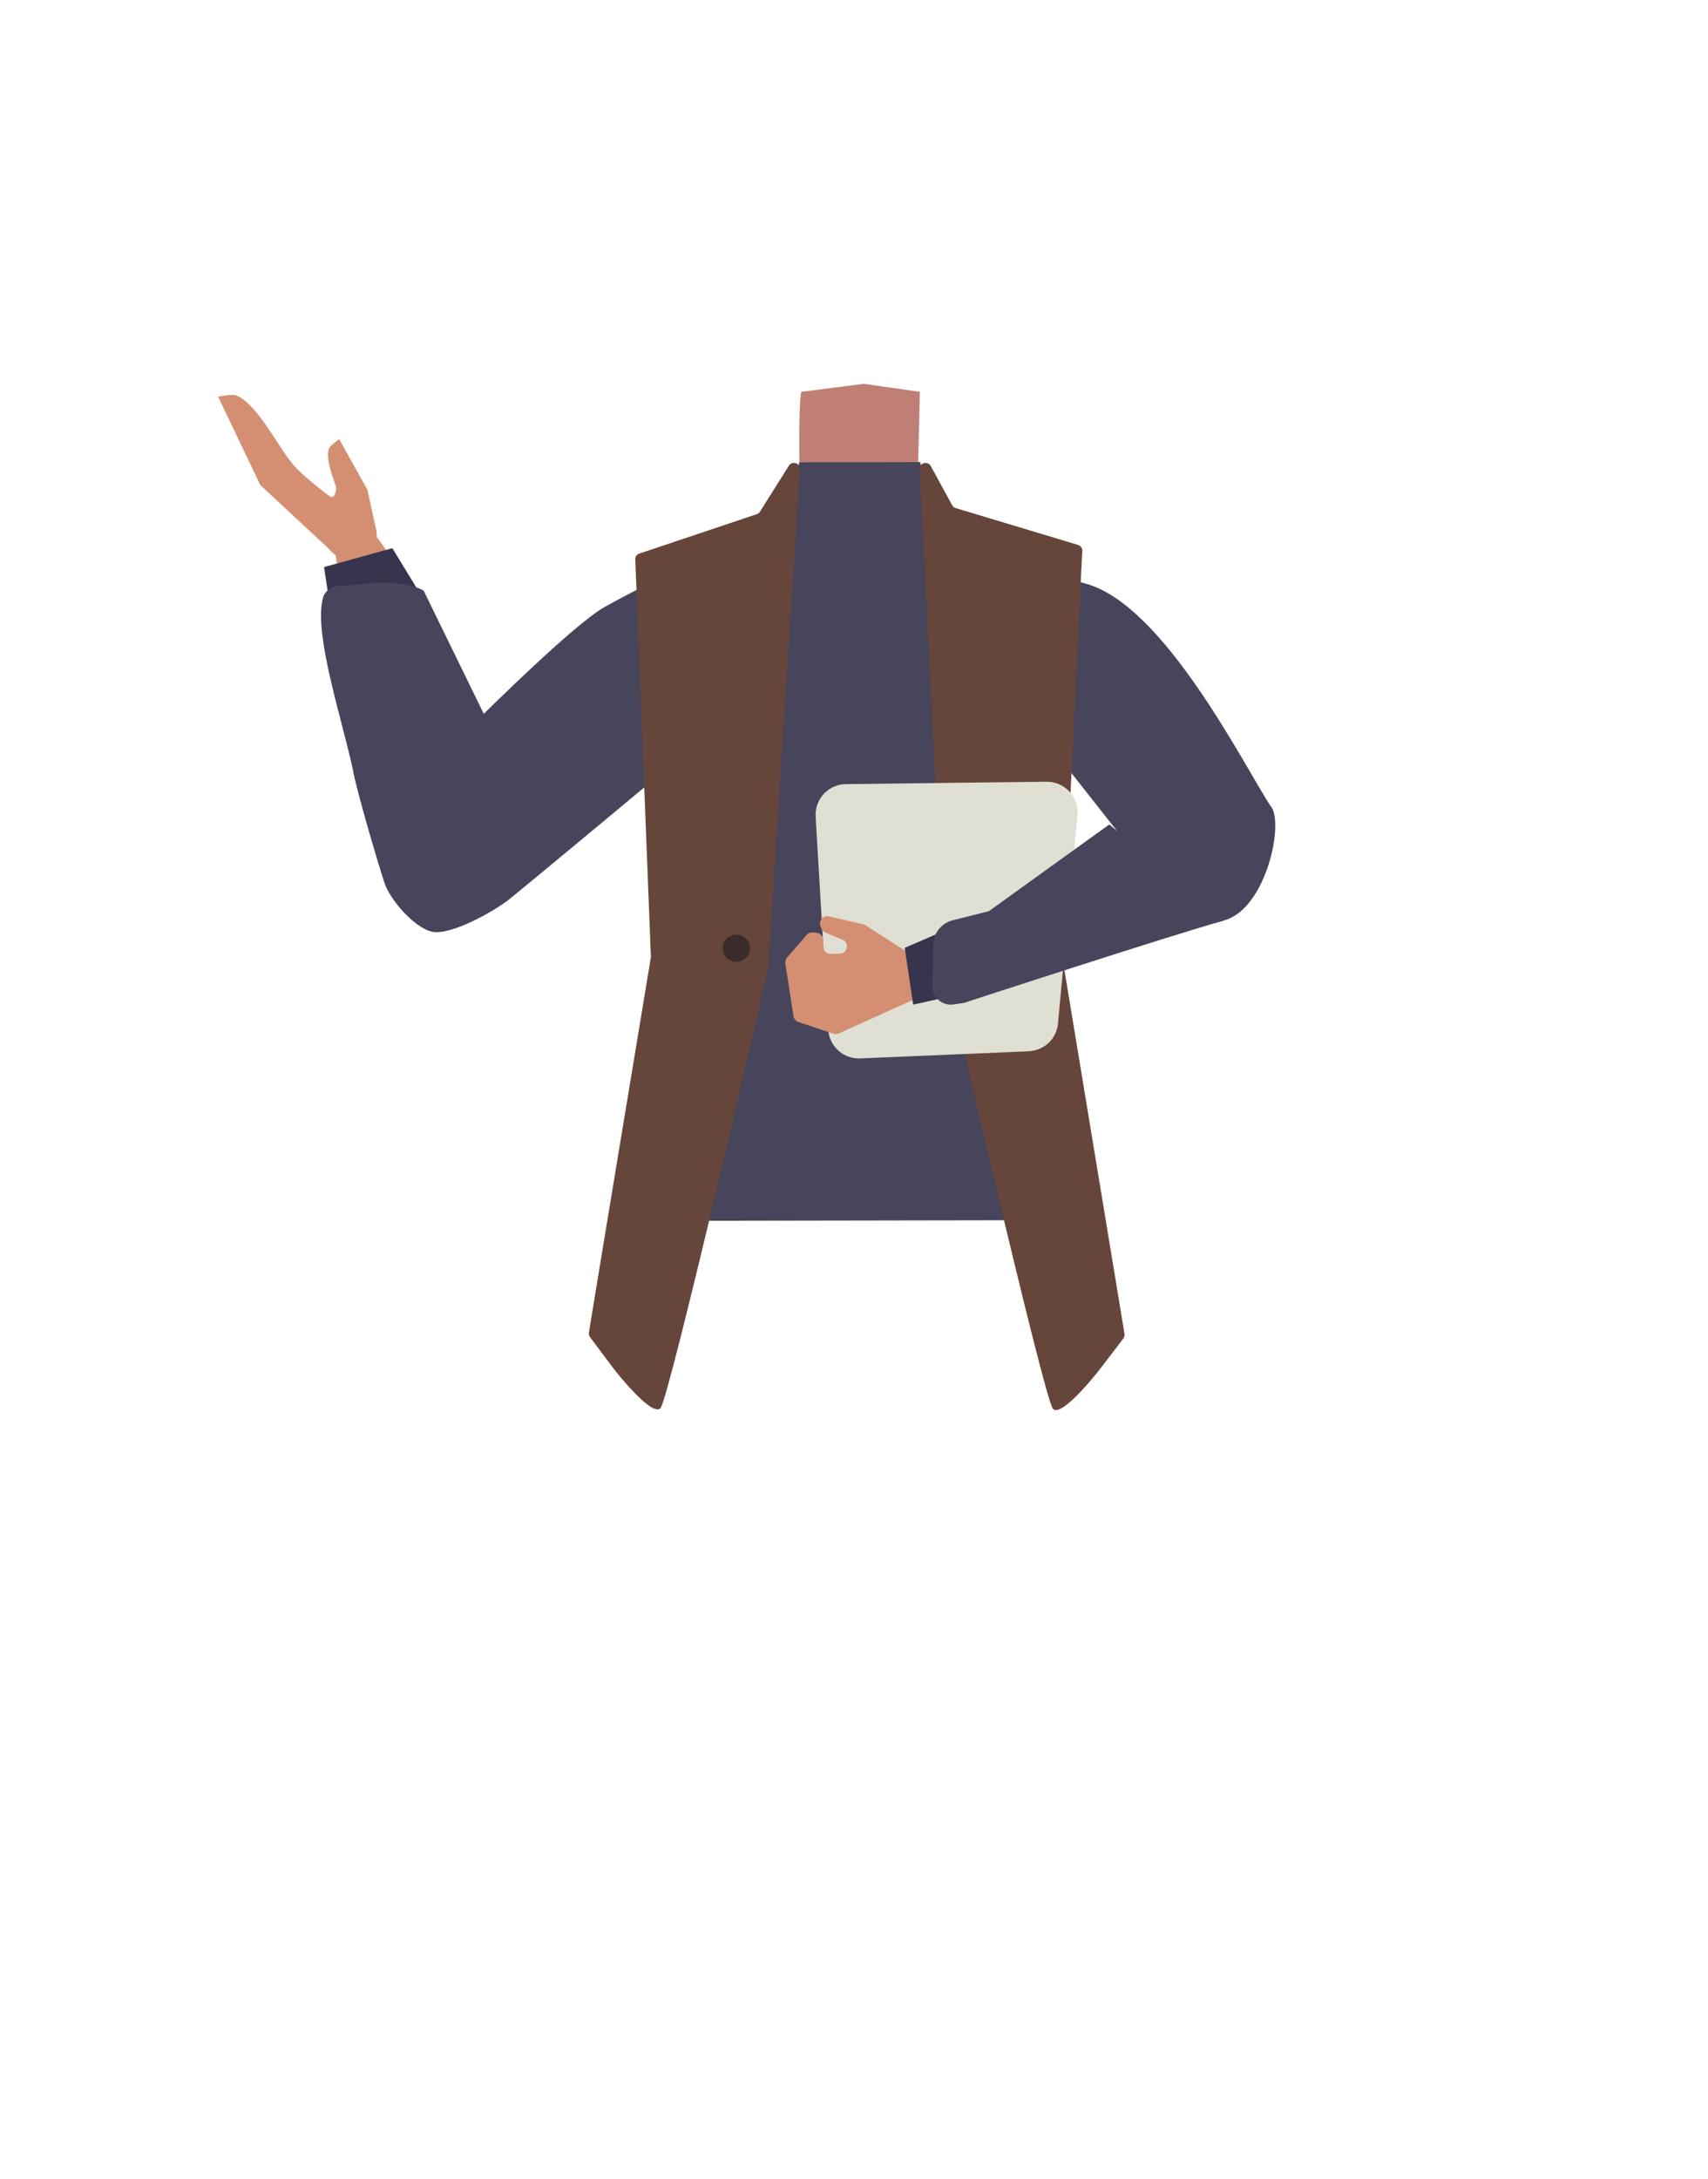 <?xml version="1.0" encoding="utf-8"?>
<!-- Generator: Adobe Illustrator 26.0.2, SVG Export Plug-In . SVG Version: 6.00 Build 0)  -->
<svg version="1.1" id="Calque_1" xmlns="http://www.w3.org/2000/svg" xmlns:xlink="http://www.w3.org/1999/xlink" x="0px" y="0px"
	 viewBox="0 0 788 1005" style="enable-background:new 0 0 788 1005;" xml:space="preserve">
<style type="text/css">
	.st0{fill:#D48F72;}
	.st1{fill:#37344D;}
	.st2{fill:#1A1818;}
	.st3{fill:#BF7F75;}
	.st4{fill:none;stroke:#000000;stroke-width:3;stroke-miterlimit:10;}
	.st5{fill:#DDDDDD;}
	.st6{fill:#46455B;}
	.st7{fill:#66463A;}
	.st8{fill:#3A2C28;}
	.st9{fill:#DFE0D3;}
</style>
<path class="st0" d="M207.5,396.3c-19.6,3.3-29.9-16.4-33.2-23.7s-6.1-23.6-7.4-31.6c-3.5-20.4-6.6-55.2-10.3-75.1
	c-2.5-13.1-4.2-20,4.5-23.6c7.9-3.4,14.8,8,17.6,12.4c11.4,18.2,34.2,53.5,42.7,74.3c3.5,8.5,8.9,26.4,9.1,35.5
	C231.2,390,213.2,395.3,207.5,396.3z"/>
<path class="st0" d="M173.6,244.6l-4.1-18.7l-13-23.4c0,0-4.5,3.1-4.9,4.7c-1.2,5,1.9,12.6,3.5,17.6c0.2,0.6-0.6,3.7-1.2,4.1
	c-2.5,1.6-7.3-2.4-7.3-2.4l10.4,16.5L173.6,244.6z"/>
<path class="st0" d="M168.4,240.8l-16.2,12.7l-32.1-29.8l-19.5-40.8c0,0,6.6-1.3,8.5-0.5c10.1,4.3,19.7,24.8,26.8,32.6
	C143.6,223.6,168.4,240.8,168.4,240.8z"/>
<ellipse transform="matrix(1 -1.588183e-02 1.588183e-02 1 -3.898 2.599)" class="st0" cx="161.7" cy="246.7" rx="12.1" ry="11.2"/>
<polygon class="st1" points="181,252.8 192.5,271.6 153.3,286.6 149.5,261.5 "/>
<polygon class="st2" points="230.3,521 230.2,521 230.2,521 "/>
<polygon points="230.4,521 230.4,521 230.3,521 "/>
<polygon class="st2" points="230.3,521 230.2,521 230.2,521 "/>
<polygon points="230.4,521 230.4,521 230.3,521 "/>
<path class="st0" d="M411.2,374.7c10.8,6.5,22.3,32.3,34.8,34.9c4.4,1,13.4-4.9,15.8-8.4c8.9-12.9,4.6-49.3,17.2-59.3
	c10.6-8.4,36.2-3.6,36.9-39.2c0.4-21.6-26.9-31.9-33.5-34.1c-1.1-0.3-2.1-0.8-3.2-1.2l-40.5-18.6c-9.6-4.4-15.7-13.4-15.8-23.3
	l-0.2-16.7l-27,1.9l-26.6-1.9l0.1,14.6c0.1,11.2-6.7,21.4-17.5,26.4l-40.1,18.4c0,0-35.4,10-35,34.6c0.6,35.5,26.2,30.7,36.9,39.2
	c12.6,10,8.3,46.3,17.2,59.3c2.5,3.6,11.4,9.4,15.8,8.4c12.5-2.7,23.5-29.2,34.8-34.9C387.6,371.3,404.9,370.8,411.2,374.7z"/>
<polygon class="st0" points="398.3,203.8 423.3,207.5 424.3,261.2 396.8,291.3 369.6,261.2 370.6,207.5 "/>
<path class="st3" d="M398.5,177l25.9,3.7l-1.1,44.8l-14,13.3c0,0-24.4,18.3-32.8,14.6c-7-3-17.8-8.5-17.8-8.5s7.2-5.6,9.9-17.1
	c0.5-2,0.4-5.1,0.3-8.3c-0.6-36,0.8-38.9,0.8-38.8L398.5,177z"/>
<path class="st4" d="M465.7,453.2c-0.9-3.7-5.7-23.4-5.6-31.3c0.1-8.5,4-25.7,1.8-34c-9.8-36.7-123.5-36.7-133.3,0
	c-2.2,8.3,1.7,25.5,1.8,34c0.1,7.9-4.7,27.6-5.6,31.3c-11,46.6,70.4,68,70.4,68S476.8,499.9,465.7,453.2z"/>
<path class="st5" d="M434.3,439.5c16.2,4.8,23.2,8.9,27,15.3c3.1,5.2,6,17.1,6.3,23.1c0.5,14-7.8,49-21.9,60.7
	c-14.4,11.9-84.8,11.9-99.2,0c-14.2-11.7-22.5-46.8-21.9-60.7c0.2-5.9,3.2-17.9,6.3-23.1c3.8-6.4,10.9-10.5,27-15.3
	c18.5-5.5,37.3-4.7,37.3-4.7S415.8,434,434.3,439.5z"/>
<path class="st4" d="M333.7,312.7c-11.9,23.1-40.9,35.9-40.9,35.9s-52.9,30.3-70.4,40.7c-8.2,4.9-25.2,15.4-38.9-3.3l0,0
	c-11.3-15.4,2.8-28.1,10.2-33.5c15-11,47.9-30.2,60.5-43.3c9.4-9.7,19.8-28.1,43.1-33.5c0,0,18.6-6.4,31.8,7.6l0.5,0.5
	C336.9,291.6,338.6,303.2,333.7,312.7L333.7,312.7z"/>
<path class="st6" d="M520.4,389.6L487.6,348L477,417.6l18.5,123l-13.9,22.1L305.1,563l-7-15.2l15.6-133.3l-7.2-59.1
	c0,0-54.2,45.2-71.3,59.1c-6.9,5.6-27,16.9-35.7,15.2c-8.4-1.7-19.9-15.2-22.2-22.8c-3.7-11.4-10.3-34-13.7-48
	c-4.2-22.7-19.5-66.4-14.5-83.5c0.9-3,4.2-5.2,7.5-5.3c1.3,0,2.6,0,4-0.1l13.8-1.3c5.2-0.2,10.5,0.3,15.6,1.6
	c3.1,0.8,5.8,1.8,5.8,2.8l27.4,56.1c0,0,41.6-41.3,55.6-49.2c32.9-18.4,73.9-34.9,79.6-39.4c7.8-6.3,10.3-27.4,10.3-27.4l55.9-0.1
	c0,0,3.2,22.5,12.1,28c7.3,4.5,41,21.9,64,28c36.5,9.6,73.8,85.1,85.5,102.6c7.9,8.7-6.2,66.7-36,50.5"/>
<path class="st7" d="M507.3,631.6c0,0-17.4,22.4-21.5,18.1c-4-4.2-48-195-49.7-202.4c0-0.2-0.1-0.3-0.1-0.5l-11.7-230.5
	c-0.1-1.6,1.3-3,2.9-2.8l0.1,0c0.9,0.1,1.7,0.6,2.1,1.4l9.9,18.1c0.3,0.6,0.9,1.1,1.6,1.3l56.5,17c1.2,0.4,2,1.5,1.9,2.7
	c-1,20.7-9.1,187.9-9.1,188c0,0.1,26.1,158,28.6,173.1c0.1,0.7-0.1,1.5-0.5,2.1L507.3,631.6z"/>
<path class="st7" d="M283.2,631.3c0,0,17.4,22.4,21.5,18.1s49.7-202.7,49.7-202.7L369,216.3c0.1-1.4-0.9-2.6-2.3-2.8l0,0
	c-1.1-0.2-2.1,0.3-2.7,1.2L350.6,236c-0.3,0.5-0.8,0.9-1.4,1.1l-54.3,18.2c-1.1,0.4-1.9,1.5-1.8,2.6c0.8,20,7.2,183.4,7.2,183.5
	c0,0.1-26.2,158-28.6,173.1c-0.1,0.7,0.1,1.5,0.5,2.1L283.2,631.3z"/>
<circle class="st8" cx="339.7" cy="437.3" r="6.3"/>
<path class="st9" d="M376.3,376.6l5.8,98.2c0.5,7.7,7,13.6,14.7,13.3l77.8-3.3c7.1-0.3,12.9-5.8,13.5-12.8l9-96
	c0.8-8.4-5.9-15.6-14.3-15.5l-92.6,1.1C382.2,361.7,375.8,368.5,376.3,376.6z"/>
<path class="st0" d="M417.2,438.2l-18-11.6c-0.3-0.2-0.7-0.4-1.1-0.4l-15.7-3.6c-2.6-0.6-4.8,1.9-3.9,4.4l0.4,1.1
	c0.3,0.9,1,1.6,1.8,1.9l8,3.4c0.6,0.2,1.1,0.6,1.4,1.1l0,0c1.5,2.2,0,5.2-2.6,5.3l-4.2,0.1c-1.8,0-3.4-1.4-3.4-3.2l-0.1-3.3
	c-0.1-1.6-1.3-3-2.9-3.2l-1.8-0.2c-1.1-0.1-2.2,0.3-2.9,1.1l-9.1,10.5c-0.6,0.7-0.9,1.7-0.8,2.7l3.8,24.4c0.2,1.2,1.1,2.3,2.2,2.6
	l16.2,5.4c0.8,0.3,1.7,0.2,2.4-0.1l32.8-14.8c0.1-0.1,0.3-0.1,0.4-0.2l9.6-2.8c0.1,0,0.1,0,0.2-0.1l14.8-3.4
	c2.5-0.6,3.4-3.6,1.8-5.5l-11.9-13.5c-0.9-1-2.4-1.4-3.7-0.9l-6.4,2.3c-0.2,0.1-0.5,0.1-0.7,0.2l-4.4,0.6
	C418.6,438.8,417.8,438.6,417.2,438.2z"/>
<polygon class="st1" points="417.4,437.1 434.1,429.9 437.9,459.6 421.3,463.3 "/>
<path class="st6" d="M564.8,424.5c-24.4,6.7-120.1,38-120.1,38l-4.8,0.7c-4.6,0.7-8.8-2.4-9.6-6.9c0-0.5-0.1-1-0.1-1.6l0.4-19.2
	c0.1-5.3,3.8-9.8,8.9-11.1l16.7-4.2l55.6-40"/>
</svg>
